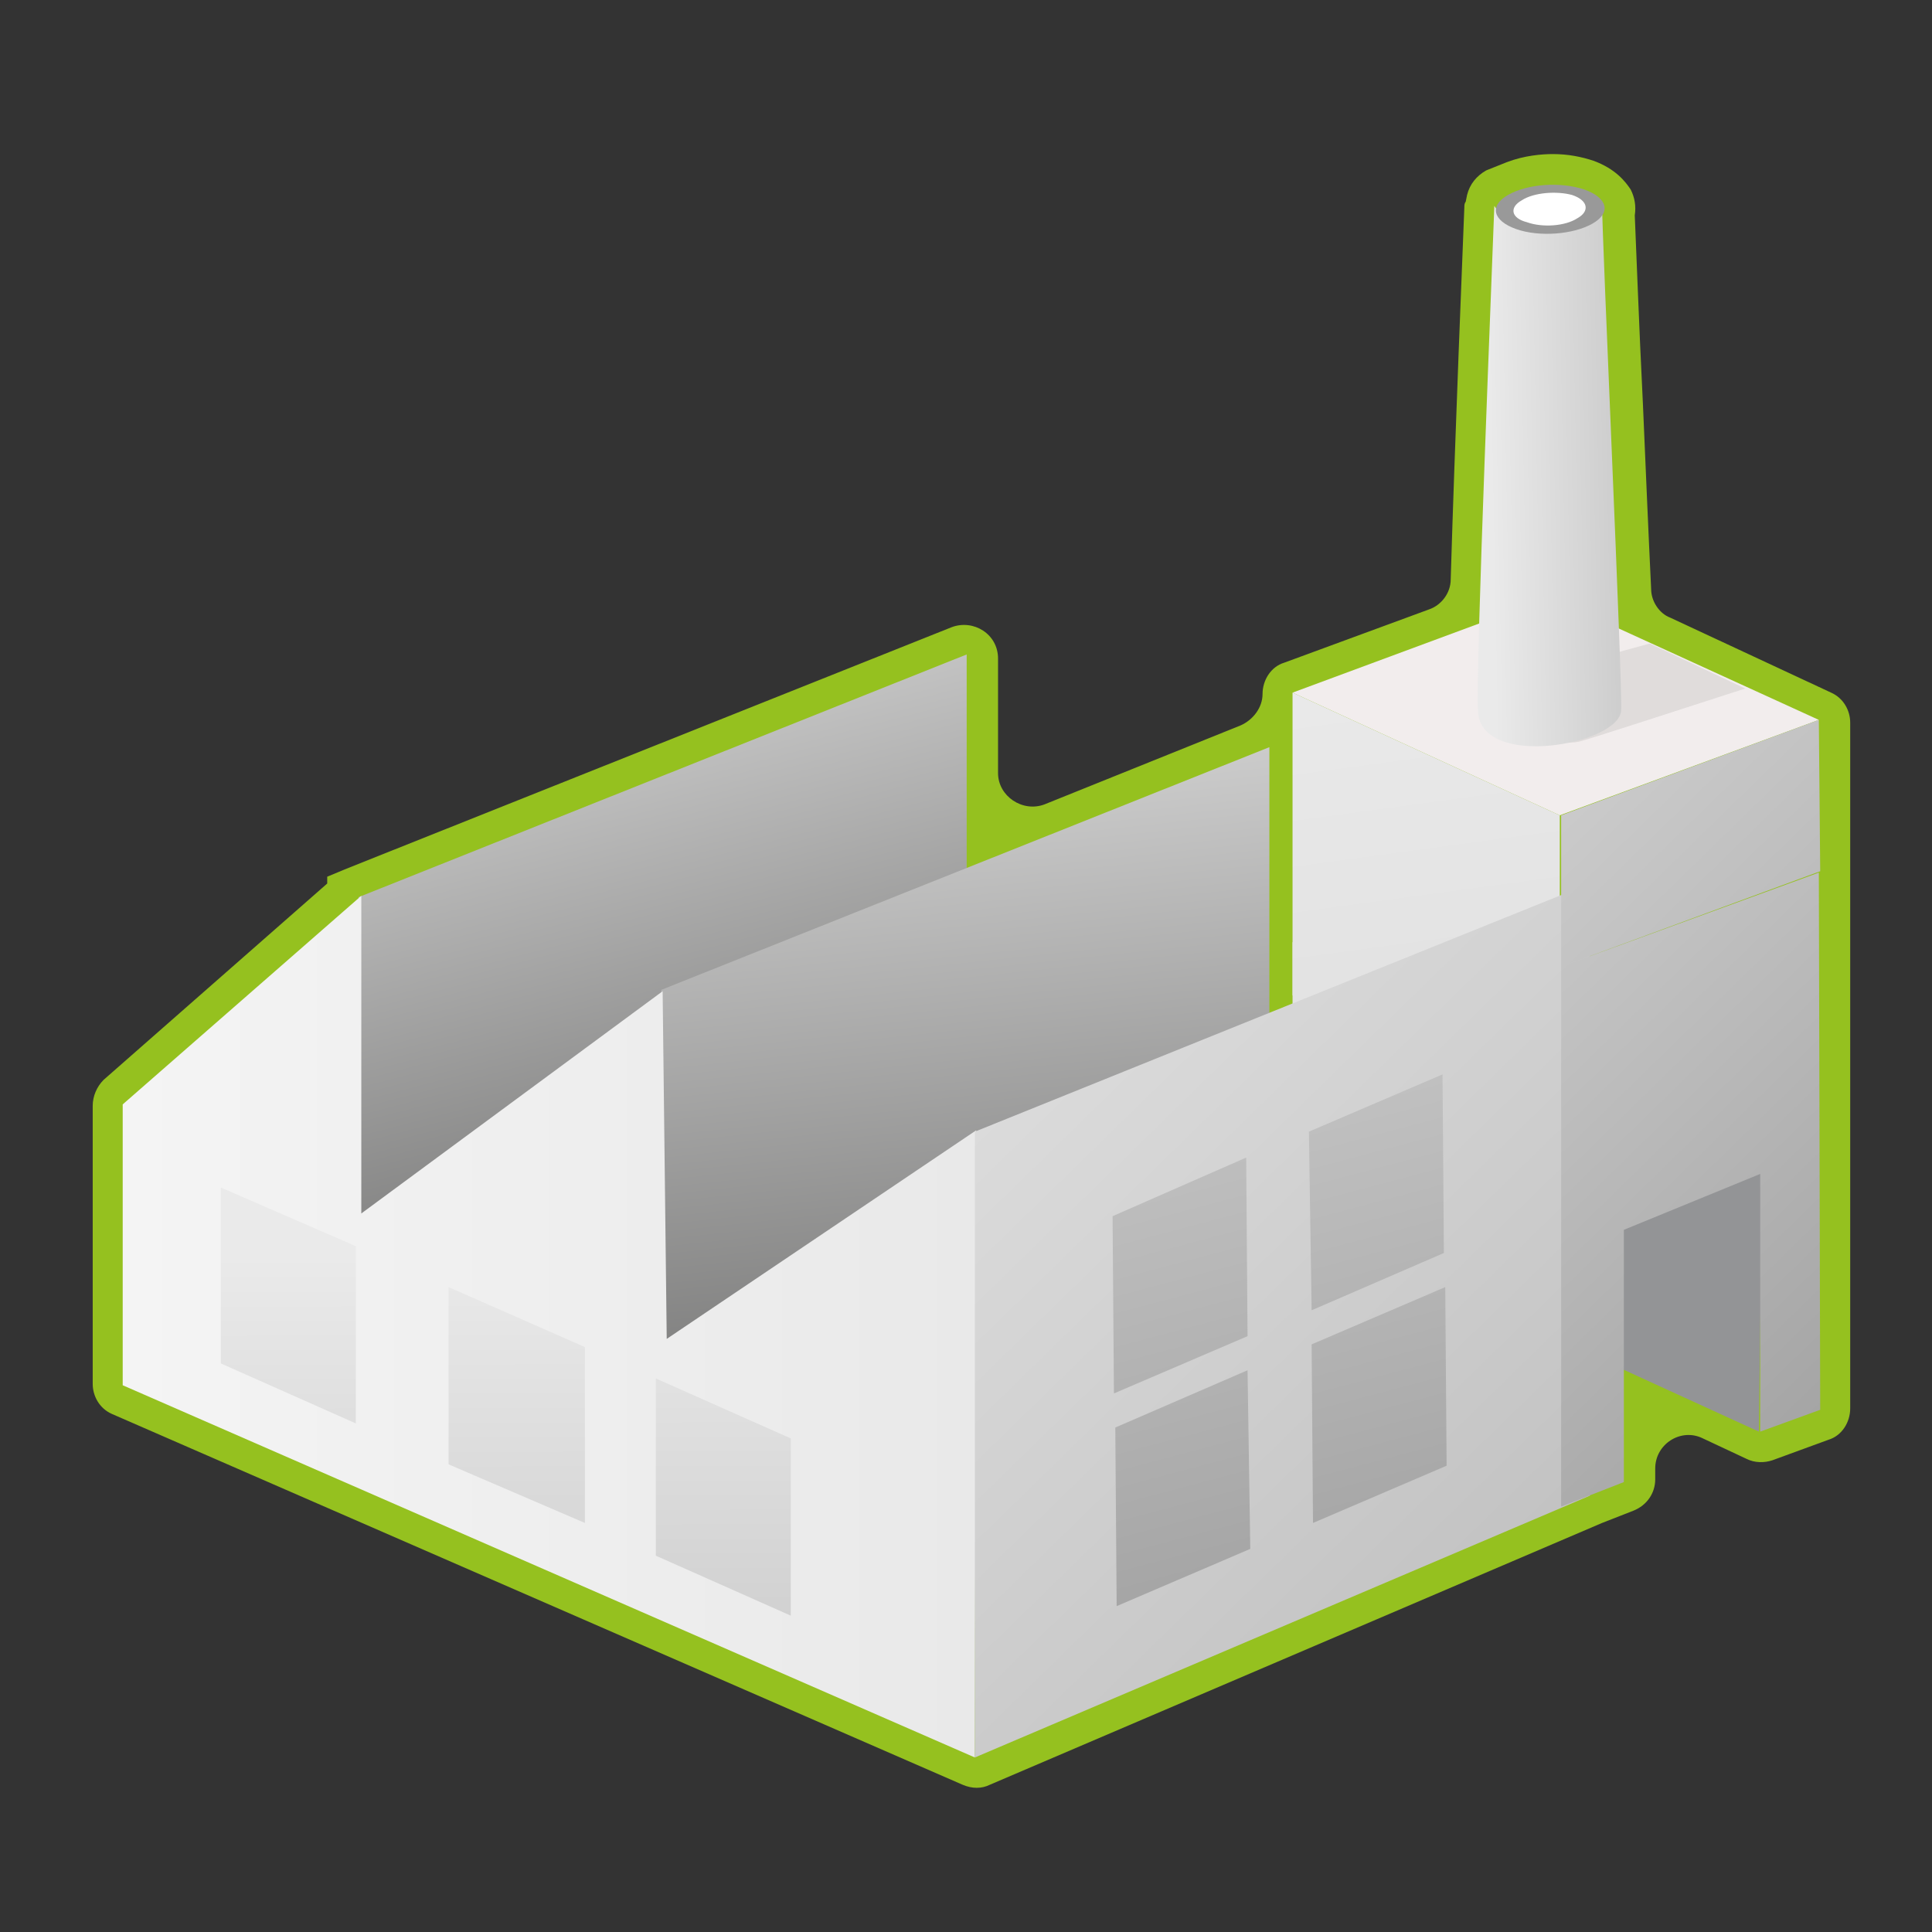<?xml version="1.0" encoding="utf-8"?>
<!-- Generator: Adobe Illustrator 25.4.8, SVG Export Plug-In . SVG Version: 6.00 Build 0)  -->
<svg version="1.1" id="Layer_1" xmlns="http://www.w3.org/2000/svg" xmlns:xlink="http://www.w3.org/1999/xlink" x="0px" y="0px"
	 viewBox="0 0 141.7 141.7" style="enable-background:new 0 0 141.7 141.7;" xml:space="preserve">
<rect x="0" y="0" width="141.7" height="141.7" fill="#333333" stroke="none"/>
<style type="text/css">
	.st0{fill:#95C11F;}
	.st1{fill:#0AA29A;}
	.st2{fill:#E3E3E3;}
	.st3{fill:#F2EDED;}
	.st4{fill:url(#SVGID_1_);}
	.st5{fill:url(#SVGID_00000037665604836332725910000009693539243850863544_);}
	.st6{fill:url(#SVGID_00000177466693370859939470000011613522943107936643_);}
	.st7{fill:url(#SVGID_00000010301692099504815700000011449953703017660860_);}
	.st8{fill:#939496;}
	.st9{fill:url(#SVGID_00000078762085212069211450000016100926641841299853_);}
	.st10{fill:url(#SVGID_00000080178270120744496620000004866704929824329149_);}
	.st11{fill:url(#SVGID_00000035500319266973712660000016759338823529278141_);}
	.st12{fill:url(#SVGID_00000101074508997151906200000005830876551061245629_);}
	.st13{fill:url(#SVGID_00000049909926430621391050000001413464496260001713_);}
	.st14{fill:url(#SVGID_00000183206561454623059370000000178115470182596002_);}
	.st15{fill:url(#SVGID_00000167369336898427719780000006326862881557349008_);}
	.st16{fill:url(#SVGID_00000100374737714109569720000013374841517152605607_);}
	.st17{fill:url(#SVGID_00000023264279970458285560000014275287670385631912_);}
	.st18{opacity:0.2;}
	.st19{fill:#979792;}
	.st20{fill:url(#SVGID_00000178164767050868803280000002356057448428157627_);}
	.st21{fill:#999999;}
	.st22{fill:#FFFFFF;}
</style>
<path class="st0" d="M6.8,101.5V81.1c0-0.7,0.3-1.4,0.8-1.9L24,64.8v-0.5l1.2-0.5l3.5-1.4L69.8,46c1.6-0.6,3.4,0.5,3.4,2.3v8.4
	c0,1.7,1.8,2.9,3.4,2.3L91,53.2c0.9-0.4,1.6-1.3,1.6-2.3v0c0-1,0.6-2,1.6-2.3l10.6-3.9c0.9-0.3,1.6-1.2,1.6-2.2
	c0.3-10.1,0.9-24.7,1-27.3c0-0.1,0-0.3,0.1-0.4l0.1-0.5c0.2-0.8,0.7-1.4,1.4-1.8l1.5-0.6c1.3-0.5,2.6-0.6,3.4-0.6
	c1.1,0,2.1,0.2,3,0.5c1.6,0.6,2.3,1.5,2.7,2.1c0.3,0.6,0.4,1.2,0.3,1.9c0.1,2.2,0.3,7.9,0.6,13.9c0.2,4.6,0.4,9.4,0.6,13.5
	c0,0.9,0.6,1.8,1.4,2.1l11.8,5.5c0.9,0.4,1.4,1.3,1.4,2.2v50.3c0,1-0.6,2-1.6,2.3l-4.1,1.5c-0.6,0.2-1.3,0.2-1.9-0.1l-3.2-1.5
	c-1.6-0.8-3.5,0.4-3.5,2.2v0.8c0,1-0.6,1.9-1.6,2.3l-2.3,0.9l-44.9,19.2c-0.6,0.3-1.3,0.3-2,0L8.2,103.7
	C7.3,103.3,6.8,102.4,6.8,101.5z"/>
<g>
	<g>
		<g>
			<g>
				<g>
					<g>
						<polygon class="st1" points="114.4,99.3 94.8,90.2 94.8,79.1 114.4,88.1 						"/>
					</g>
				</g>
				<g>
					<g>
						<g>
							<polygon class="st2" points="114.4,89.3 94.8,80.2 94.8,69.1 114.4,78.2 							"/>
						</g>
					</g>
				</g>
				<g>
					<polygon class="st3" points="114.4,59.8 94.8,50.8 113.7,43.8 133.4,52.8 					"/>
				</g>
				<linearGradient id="SVGID_1_" gradientUnits="userSpaceOnUse" x1="101.592" y1="44.147" x2="106.533" y2="80.502">
					<stop  offset="0" style="stop-color:#EBEBEB"/>
					<stop  offset="1" style="stop-color:#E0E0E0"/>
				</linearGradient>
				<polygon class="st4" points="114.4,71 114.4,59.8 94.8,50.8 94.8,61.9 94.8,61.9 94.8,73 114.4,82.1 114.4,71 				"/>
				<g>
					
						<linearGradient id="SVGID_00000156551617702448238020000004792517135545005973_" gradientUnits="userSpaceOnUse" x1="37.722" y1="36.317" x2="59.342" y2="119.275">
						<stop  offset="0" style="stop-color:#EAEAEA"/>
						<stop  offset="1" style="stop-color:#3C3C3B"/>
					</linearGradient>
					<polygon style="fill:url(#SVGID_00000156551617702448238020000004792517135545005973_);" points="26.3,65.8 26.3,108.3 
						30.4,110 70.9,93.8 70.9,48 					"/>
				</g>
				
					<linearGradient id="SVGID_00000039840314111520473790000016923857579966387087_" gradientUnits="userSpaceOnUse" x1="65.998" y1="40.983" x2="75.941" y2="134.413">
					<stop  offset="0" style="stop-color:#EAEAEA"/>
					<stop  offset="1" style="stop-color:#3C3C3B"/>
				</linearGradient>
				<polygon style="fill:url(#SVGID_00000039840314111520473790000016923857579966387087_);" points="48.5,72.6 48.5,117.6 
					49.5,118.1 93.1,100.7 93.1,54.8 				"/>
				
					<linearGradient id="SVGID_00000106106229096108052260000009922230886867684247_" gradientUnits="userSpaceOnUse" x1="9.018" y1="97.271" x2="71.584" y2="97.271">
					<stop  offset="0" style="stop-color:#F4F4F4"/>
					<stop  offset="1" style="stop-color:#E9E9E9"/>
				</linearGradient>
				<polygon style="fill:url(#SVGID_00000106106229096108052260000009922230886867684247_);" points="9,101.6 71.5,128.9 71.6,82.9 
					48.9,98.2 48.6,72.7 26.5,89 26.5,65.7 9,81 				"/>
				<g>
					<polygon class="st8" points="117.2,82.5 117.2,99.6 129,105 129.3,82.9 					"/>
				</g>
				
					<linearGradient id="SVGID_00000021093272751739255740000005584514094202154636_" gradientUnits="userSpaceOnUse" x1="54.167" y1="55.98" x2="155.726" y2="160.092">
					<stop  offset="0" style="stop-color:#EAEAEA"/>
					<stop  offset="1" style="stop-color:#A4A4A4"/>
				</linearGradient>
				<polygon style="fill:url(#SVGID_00000021093272751739255740000005584514094202154636_);" points="116.6,109.7 71.5,128.9 
					71.5,83 116.6,64.8 				"/>
				<g>
					
						<linearGradient id="SVGID_00000091726289312567364680000016415530755067943563_" gradientUnits="userSpaceOnUse" x1="81.978" y1="38.7" x2="177.114" y2="136.228">
						<stop  offset="0" style="stop-color:#EAEAEA"/>
						<stop  offset="1" style="stop-color:#787878"/>
					</linearGradient>
					<path style="fill:url(#SVGID_00000091726289312567364680000016415530755067943563_);" d="M133.4,52.8l-18.9,7l0,11.1l19-7
						L133.4,52.8z M133.4,64l-18.9,6.9l0,39.6l4.6-1.8V90.2l10-4.1V105l4.4-1.6L133.4,64z"/>
				</g>
			</g>
			<g>
				<g>
					
						<linearGradient id="SVGID_00000172440215659529381580000015102894929648161201_" gradientUnits="userSpaceOnUse" x1="67.581" y1="37.015" x2="88.987" y2="117.752">
						<stop  offset="0" style="stop-color:#EAEAEA"/>
						<stop  offset="1" style="stop-color:#A4A4A4"/>
					</linearGradient>
					<polygon style="fill:url(#SVGID_00000172440215659529381580000015102894929648161201_);" points="81.9,117.8 91.7,113.6 
						91.5,100.5 81.8,104.7 					"/>
				</g>
			</g>
			<g>
				<g>
					
						<linearGradient id="SVGID_00000113331219516285805240000009673238901951964808_" gradientUnits="userSpaceOnUse" x1="82.719" y1="33.619" x2="104.123" y2="114.348">
						<stop  offset="0" style="stop-color:#EAEAEA"/>
						<stop  offset="1" style="stop-color:#A4A4A4"/>
					</linearGradient>
					<polygon style="fill:url(#SVGID_00000113331219516285805240000009673238901951964808_);" points="96.3,111.7 106.1,107.5 
						106,94.4 96.2,98.6 					"/>
				</g>
			</g>
			<g>
				<g>
					
						<linearGradient id="SVGID_00000033340202863674450900000004311319900085421478_" gradientUnits="userSpaceOnUse" x1="71.181" y1="35.573" x2="92.586" y2="116.305">
						<stop  offset="0" style="stop-color:#EAEAEA"/>
						<stop  offset="1" style="stop-color:#A4A4A4"/>
					</linearGradient>
					<polygon style="fill:url(#SVGID_00000033340202863674450900000004311319900085421478_);" points="81.7,102.2 91.5,98 
						91.4,84.9 81.6,89.2 					"/>
				</g>
			</g>
			<g>
				<g>
					
						<linearGradient id="SVGID_00000072254925877649127760000009369197307451905966_" gradientUnits="userSpaceOnUse" x1="86.319" y1="32.167" x2="107.725" y2="112.904">
						<stop  offset="0" style="stop-color:#EAEAEA"/>
						<stop  offset="1" style="stop-color:#A4A4A4"/>
					</linearGradient>
					<polygon style="fill:url(#SVGID_00000072254925877649127760000009369197307451905966_);" points="96.2,96.1 105.9,91.9 
						105.8,78.8 96,83 					"/>
				</g>
			</g>
			<g>
				<g>
					
						<linearGradient id="SVGID_00000079457479390106580580000000360451612791661725_" gradientUnits="userSpaceOnUse" x1="37.874" y1="92.052" x2="38.048" y2="166.863">
						<stop  offset="0" style="stop-color:#EAEAEA"/>
						<stop  offset="1" style="stop-color:#A4A4A4"/>
					</linearGradient>
					<polygon style="fill:url(#SVGID_00000079457479390106580580000000360451612791661725_);" points="42.9,111.7 32.9,107.4 
						32.9,94.4 42.9,98.8 					"/>
				</g>
			</g>
			<g>
				<g>
					
						<linearGradient id="SVGID_00000063613265152210939870000011261078950339957940_" gradientUnits="userSpaceOnUse" x1="53.006" y1="92.021" x2="53.18" y2="166.833">
						<stop  offset="0" style="stop-color:#EAEAEA"/>
						<stop  offset="1" style="stop-color:#A4A4A4"/>
					</linearGradient>
					<polygon style="fill:url(#SVGID_00000063613265152210939870000011261078950339957940_);" points="58,118.5 48.1,114.1 
						48.1,101.1 58,105.5 					"/>
				</g>
			</g>
			<g>
				<g>
					
						<linearGradient id="SVGID_00000075870238943717977100000003320949250738227899_" gradientUnits="userSpaceOnUse" x1="21.164" y1="92.085" x2="21.338" y2="166.897">
						<stop  offset="0" style="stop-color:#EAEAEA"/>
						<stop  offset="1" style="stop-color:#A4A4A4"/>
					</linearGradient>
					<polygon style="fill:url(#SVGID_00000075870238943717977100000003320949250738227899_);" points="26.1,104.4 16.2,100 
						16.2,87.1 26.1,91.4 					"/>
				</g>
			</g>
		</g>
		<g>
			<g class="st18">
				<path class="st19" d="M110.9,50.1c-1.8,0.6-1.5,1.6-0.5,2.5c1.4,1.2,4,2.1,5.4,1.8c0.8-0.2,6-1.9,12.2-3.9l-7-3.3
					C115.8,48.6,111.7,49.8,110.9,50.1z"/>
			</g>
			<g>
				<g>
					
						<linearGradient id="SVGID_00000051351203036609561200000002998381252431478423_" gradientUnits="userSpaceOnUse" x1="109.349" y1="34.928" x2="131.847" y2="34.489">
						<stop  offset="0" style="stop-color:#EAEAEA"/>
						<stop  offset="1" style="stop-color:#A4A4A4"/>
					</linearGradient>
					<path style="fill:url(#SVGID_00000051351203036609561200000002998381252431478423_);" d="M117.5,14.9c0,2.6,1.5,35.1,1.4,37.2
						c-0.1,2.5-10.4,4.4-10.5,0c-0.2-2.5,1.1-34,1.2-37C111.5,18.3,116.5,17.2,117.5,14.9z"/>
					<g>
						<g>
							<g>
								<path class="st21" d="M110.6,14.3c-1.4,0.8-1.1,1.9,0.6,2.5c1.7,0.6,4.2,0.4,5.6-0.4c1.4-0.8,1.1-1.9-0.6-2.5
									C114.4,13.3,112,13.5,110.6,14.3L110.6,14.3z"/>
							</g>
						</g>
					</g>
					<g>
						<path class="st22" d="M111.6,14.7c-0.9,0.5-0.8,1.3,0.4,1.6c1.1,0.4,2.8,0.3,3.7-0.3c0.9-0.5,0.8-1.3-0.4-1.7
							C114.2,14,112.5,14.1,111.6,14.7L111.6,14.7z"/>
					</g>
				</g>
			</g>
		</g>
	</g>
</g>
</svg>
